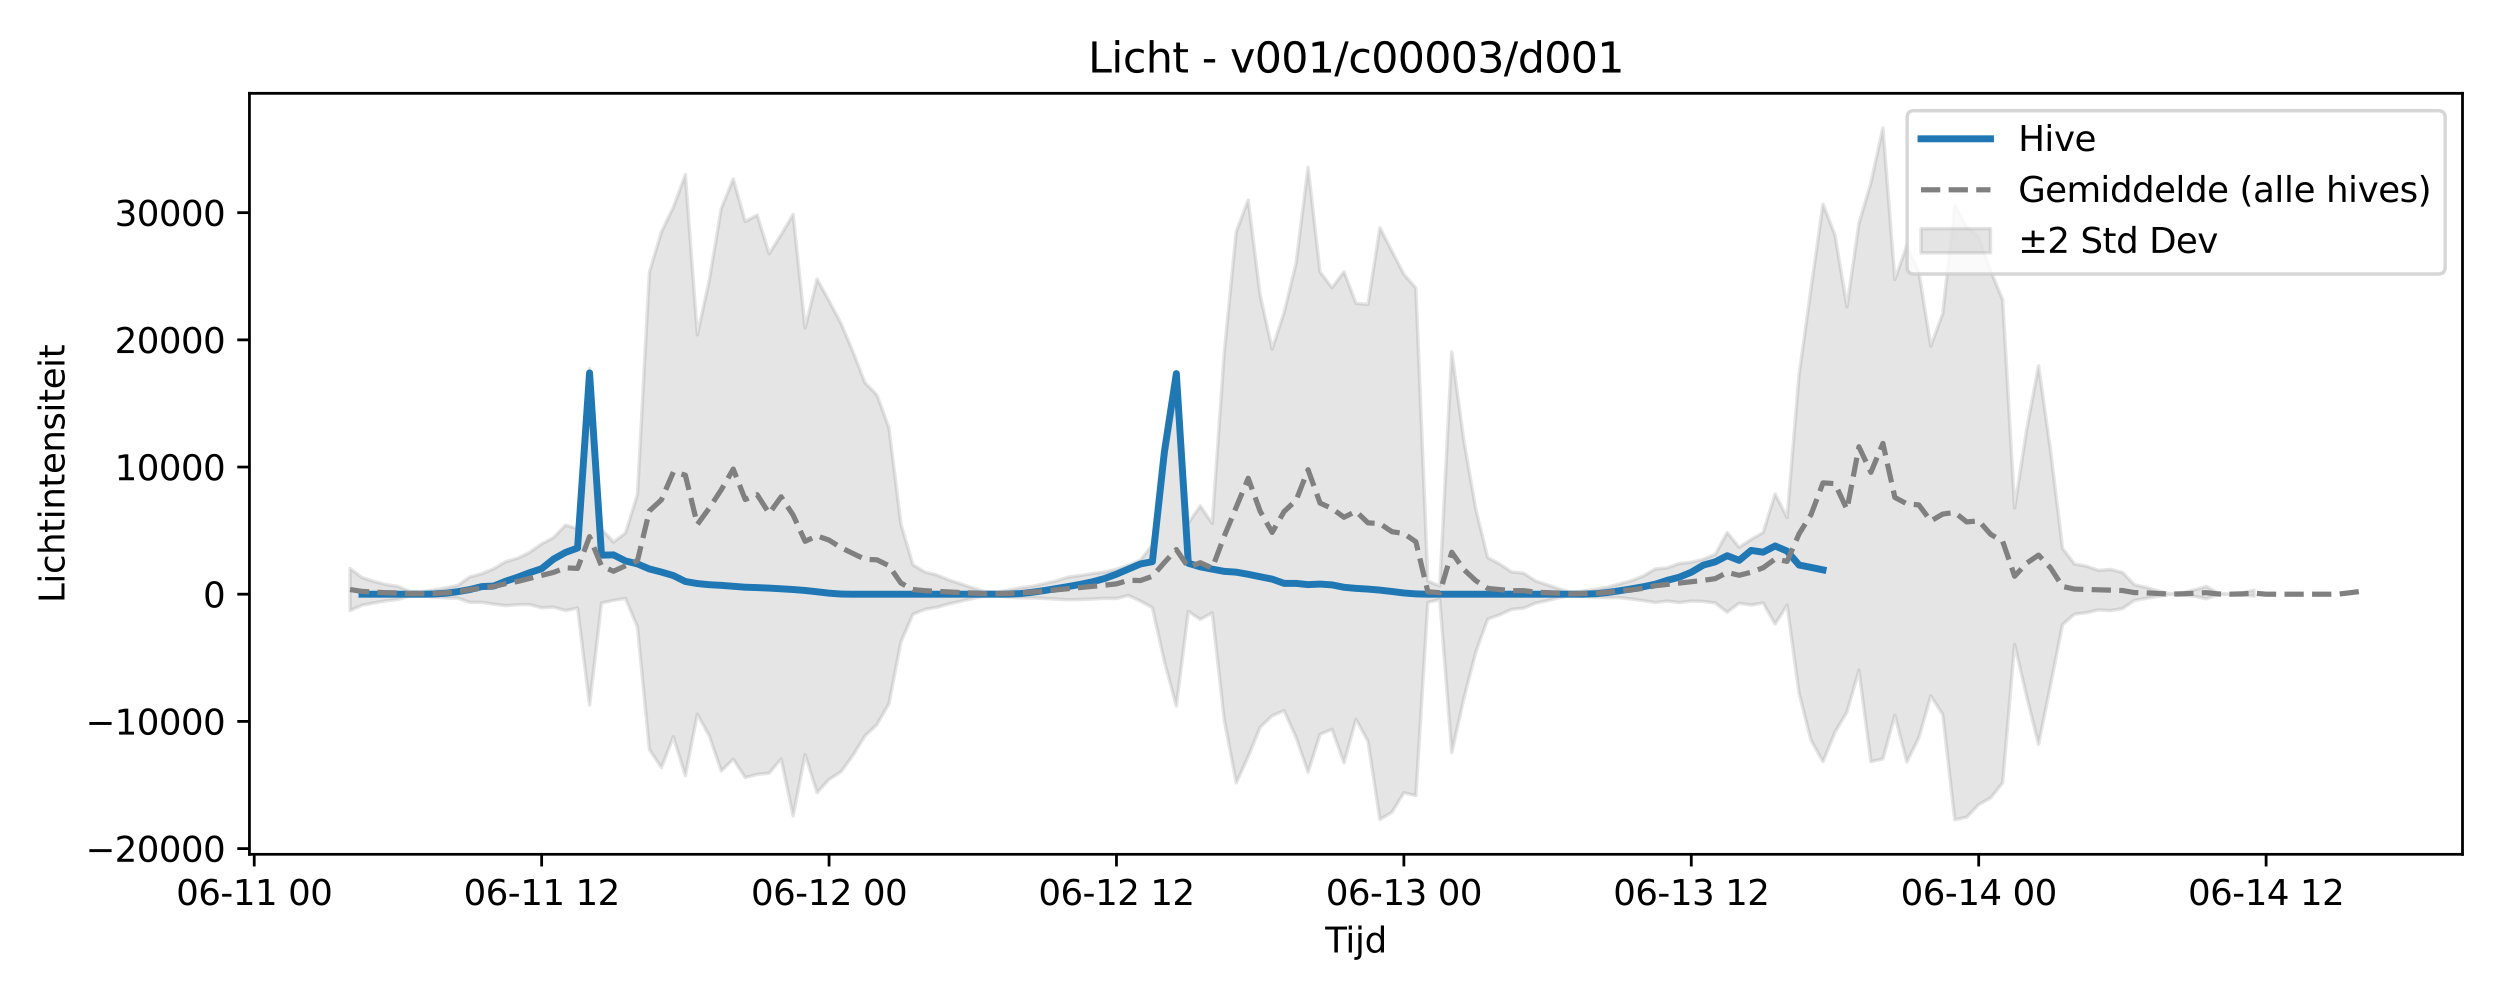 <?xml version="1.0" encoding="utf-8" standalone="no"?>
<!DOCTYPE svg PUBLIC "-//W3C//DTD SVG 1.1//EN"
  "http://www.w3.org/Graphics/SVG/1.1/DTD/svg11.dtd">
<svg xmlns:xlink="http://www.w3.org/1999/xlink" width="720pt" height="288pt" viewBox="0 0 720 288" xmlns="http://www.w3.org/2000/svg" version="1.1">
 <defs>
  <style type="text/css">*{stroke-linejoin: round; stroke-linecap: butt}</style>
 </defs>
 <g id="figure_1">
  <g id="patch_1">
   <path d="M 0 288 
L 720 288 
L 720 0 
L 0 0 
z
" style="fill: #ffffff"/>
  </g>
  <g id="axes_1">
   <g id="patch_2">
    <path d="M 71.84 246.04 
L 709.2 246.04 
L 709.2 26.88 
L 71.84 26.88 
z
" style="fill: #ffffff"/>
   </g>
   <g id="FillBetweenPolyCollection_1">
    <defs>
     <path id="mf02aad7e8b" d="M 100.811 -124.281 
L 100.811 -112.159 
L 104.26 -113.696 
L 107.709 -114.358 
L 111.158 -114.957 
L 114.607 -115.34 
L 118.055 -116.372 
L 121.504 -116.421 
L 124.953 -116.045 
L 128.402 -115.807 
L 131.851 -115.717 
L 135.3 -114.523 
L 138.749 -114.529 
L 142.198 -113.998 
L 145.647 -113.571 
L 149.096 -113.849 
L 152.545 -113.881 
L 155.994 -112.966 
L 159.443 -113.129 
L 162.891 -112.157 
L 166.34 -112.915 
L 169.789 -84.969 
L 173.238 -114.333 
L 176.687 -115.084 
L 180.136 -115.647 
L 183.585 -107.425 
L 187.034 -72.123 
L 190.483 -66.912 
L 193.932 -75.8 
L 197.381 -64.605 
L 200.83 -82.311 
L 204.278 -76.066 
L 207.727 -65.964 
L 211.176 -69.333 
L 214.625 -64.069 
L 218.074 -64.975 
L 221.523 -65.329 
L 224.972 -69.407 
L 228.421 -53.047 
L 231.87 -70.662 
L 235.319 -59.722 
L 238.768 -63.531 
L 242.217 -65.722 
L 245.665 -70.496 
L 249.114 -76.061 
L 252.563 -79.32 
L 256.012 -85.343 
L 259.461 -103.112 
L 262.91 -111.079 
L 266.359 -112.495 
L 269.808 -113.096 
L 273.257 -114.058 
L 276.706 -114.848 
L 280.155 -115.618 
L 283.604 -116.375 
L 287.052 -116.495 
L 290.501 -116.067 
L 293.95 -115.807 
L 297.399 -115.782 
L 300.848 -115.641 
L 304.297 -115.442 
L 307.746 -115.269 
L 311.195 -115.348 
L 314.644 -115.462 
L 318.093 -115.689 
L 321.542 -115.625 
L 324.991 -116.508 
L 328.439 -114.903 
L 331.888 -112.978 
L 335.337 -97.499 
L 338.786 -84.659 
L 342.235 -111.915 
L 345.684 -109.59 
L 349.133 -111.506 
L 352.582 -80.741 
L 356.031 -62.528 
L 359.48 -70.092 
L 362.929 -78.564 
L 366.378 -81.866 
L 369.826 -83.329 
L 373.275 -75.639 
L 376.724 -65.606 
L 380.173 -76.505 
L 383.622 -77.941 
L 387.071 -68.314 
L 390.52 -80.838 
L 393.969 -74.552 
L 397.418 -51.995 
L 400.867 -54.061 
L 404.316 -59.692 
L 407.765 -58.874 
L 411.214 -114.513 
L 414.662 -115.37 
L 418.111 -71.234 
L 421.56 -86.691 
L 425.009 -100.149 
L 428.458 -109.692 
L 431.907 -110.932 
L 435.356 -112.506 
L 438.805 -112.85 
L 442.254 -114.277 
L 445.703 -115.044 
L 449.152 -115.877 
L 452.601 -116.587 
L 456.049 -116.269 
L 459.498 -115.973 
L 462.947 -115.871 
L 466.396 -115.874 
L 469.845 -115.477 
L 473.294 -115.019 
L 476.743 -114.476 
L 480.192 -114.903 
L 483.641 -114.454 
L 487.09 -114.894 
L 490.539 -114.782 
L 493.988 -114.354 
L 497.436 -111.668 
L 500.885 -114.262 
L 504.334 -113.739 
L 507.783 -114.34 
L 511.232 -108.265 
L 514.681 -113.712 
L 518.13 -88.369 
L 521.579 -74.757 
L 525.028 -68.655 
L 528.477 -77.154 
L 531.926 -82.933 
L 535.375 -95.008 
L 538.823 -68.64 
L 542.272 -69.44 
L 545.721 -81.994 
L 549.17 -68.541 
L 552.619 -75.527 
L 556.068 -87.581 
L 559.517 -82.195 
L 562.966 -51.922 
L 566.415 -52.659 
L 569.864 -56.289 
L 573.313 -58.221 
L 576.762 -62.582 
L 580.21 -102.41 
L 583.659 -87.499 
L 587.108 -73.641 
L 590.557 -90.713 
L 594.006 -108.156 
L 597.455 -111.115 
L 600.904 -111.523 
L 604.353 -112.332 
L 607.802 -112.143 
L 611.251 -112.704 
L 614.7 -115.073 
L 618.149 -115.696 
L 621.597 -116.278 
L 625.046 -116.829 
L 628.495 -116.685 
L 631.944 -116.282 
L 635.393 -115.55 
L 638.842 -116.728 
L 642.291 -116.849 
L 645.74 -116.686 
L 649.189 -116.305 
L 649.189 -118.036 
L 649.189 -118.036 
L 645.74 -117.239 
L 642.291 -116.898 
L 638.842 -117.151 
L 635.393 -119.079 
L 631.944 -118.084 
L 628.495 -117.252 
L 625.046 -116.963 
L 621.597 -117.79 
L 618.149 -118.802 
L 614.7 -119.593 
L 611.251 -123.16 
L 607.802 -124.008 
L 604.353 -123.723 
L 600.904 -124.946 
L 597.455 -125.564 
L 594.006 -130.054 
L 590.557 -158.185 
L 587.108 -182.629 
L 583.659 -164.103 
L 580.21 -141.681 
L 576.762 -201.637 
L 573.313 -210.007 
L 569.864 -219.731 
L 566.415 -222.711 
L 562.966 -228.925 
L 559.517 -197.711 
L 556.068 -188.329 
L 552.619 -209.654 
L 549.17 -217.258 
L 545.721 -207.476 
L 542.272 -251.158 
L 538.823 -235.314 
L 535.375 -223.626 
L 531.926 -199.623 
L 528.477 -220.265 
L 525.028 -229.218 
L 521.579 -204.897 
L 518.13 -180.112 
L 514.681 -138.934 
L 511.232 -145.743 
L 507.783 -134.621 
L 504.334 -132.641 
L 500.885 -130.377 
L 497.436 -134.62 
L 493.988 -128.34 
L 490.539 -126.912 
L 487.09 -126.086 
L 483.641 -125.713 
L 480.192 -124.461 
L 476.743 -124.137 
L 473.294 -122.125 
L 469.845 -120.754 
L 466.396 -119.823 
L 462.947 -118.914 
L 459.498 -118.324 
L 456.049 -117.786 
L 452.601 -117.365 
L 449.152 -118.354 
L 445.703 -119.535 
L 442.254 -120.658 
L 438.805 -122.938 
L 435.356 -123.254 
L 431.907 -125.562 
L 428.458 -127.387 
L 425.009 -141.422 
L 421.56 -161.294 
L 418.111 -186.654 
L 414.662 -119.223 
L 411.214 -120.663 
L 407.765 -205.057 
L 404.316 -209.023 
L 400.867 -215.674 
L 397.418 -222.395 
L 393.969 -200.303 
L 390.52 -200.65 
L 387.071 -209.739 
L 383.622 -205.123 
L 380.173 -209.732 
L 376.724 -239.807 
L 373.275 -212.186 
L 369.826 -198.034 
L 366.378 -187.449 
L 362.929 -202.934 
L 359.48 -230.406 
L 356.031 -221.224 
L 352.582 -186.45 
L 349.133 -137.257 
L 345.684 -142.302 
L 342.235 -137.368 
L 338.786 -174.782 
L 335.337 -154.508 
L 331.888 -131.048 
L 328.439 -126.704 
L 324.991 -125.241 
L 321.542 -124.065 
L 318.093 -123.231 
L 314.644 -122.816 
L 311.195 -122.257 
L 307.746 -121.817 
L 304.297 -120.728 
L 300.848 -119.939 
L 297.399 -119.155 
L 293.95 -118.723 
L 290.501 -118.056 
L 287.052 -117.493 
L 283.604 -117.64 
L 280.155 -118.697 
L 276.706 -119.821 
L 273.257 -120.979 
L 269.808 -122.39 
L 266.359 -123.27 
L 262.91 -125.349 
L 259.461 -137.063 
L 256.012 -164.79 
L 252.563 -174.229 
L 249.114 -177.787 
L 245.665 -186.683 
L 242.217 -194.817 
L 238.768 -201.362 
L 235.319 -207.63 
L 231.87 -193.533 
L 228.421 -226.25 
L 224.972 -220.427 
L 221.523 -214.92 
L 218.074 -226.052 
L 214.625 -224.216 
L 211.176 -236.46 
L 207.727 -227.952 
L 204.278 -207.299 
L 200.83 -191.576 
L 197.381 -237.71 
L 193.932 -228.323 
L 190.483 -221.185 
L 187.034 -209.62 
L 183.585 -145.603 
L 180.136 -134.476 
L 176.687 -131.869 
L 173.238 -135.619 
L 169.789 -181.899 
L 166.34 -135.691 
L 162.891 -136.774 
L 159.443 -133.192 
L 155.994 -131.361 
L 152.545 -128.927 
L 149.096 -127.239 
L 145.647 -126.239 
L 142.198 -124.202 
L 138.749 -122.76 
L 135.3 -121.861 
L 131.851 -119.397 
L 128.402 -118.704 
L 124.953 -118.113 
L 121.504 -117.587 
L 118.055 -117.676 
L 114.607 -119.112 
L 111.158 -119.661 
L 107.709 -120.539 
L 104.26 -121.658 
L 100.811 -124.281 
z
" style="stroke: #808080; stroke-opacity: 0.2"/>
    </defs>
    <g clip-path="url(#pa072f46389)">
     <use xlink:href="#mf02aad7e8b" x="0" y="288" style="fill: #808080; fill-opacity: 0.2; stroke: #808080; stroke-opacity: 0.2"/>
    </g>
   </g>
   <g id="matplotlib.axis_1">
    <g id="xtick_1">
     <g id="line2d_1">
      <defs>
       <path id="md7c68c3a9b" d="M 0 0 
L 0 3.5 
" style="stroke: #000000; stroke-width: 0.8"/>
      </defs>
      <g>
       <use xlink:href="#md7c68c3a9b" x="73.22" y="246.04" style="stroke: #000000; stroke-width: 0.8"/>
      </g>
     </g>
     <g id="text_1">
      <!-- 06-11 00 -->
      <g transform="translate(50.739 260.638) scale(0.1 -0.1)">
       <defs>
        <path id="DejaVuSans-30" d="M 2034 4250 
Q 1547 4250 1301 3770 
Q 1056 3291 1056 2328 
Q 1056 1369 1301 889 
Q 1547 409 2034 409 
Q 2525 409 2770 889 
Q 3016 1369 3016 2328 
Q 3016 3291 2770 3770 
Q 2525 4250 2034 4250 
z
M 2034 4750 
Q 2819 4750 3233 4129 
Q 3647 3509 3647 2328 
Q 3647 1150 3233 529 
Q 2819 -91 2034 -91 
Q 1250 -91 836 529 
Q 422 1150 422 2328 
Q 422 3509 836 4129 
Q 1250 4750 2034 4750 
z
" transform="scale(0.016)"/>
        <path id="DejaVuSans-36" d="M 2113 2584 
Q 1688 2584 1439 2293 
Q 1191 2003 1191 1497 
Q 1191 994 1439 701 
Q 1688 409 2113 409 
Q 2538 409 2786 701 
Q 3034 994 3034 1497 
Q 3034 2003 2786 2293 
Q 2538 2584 2113 2584 
z
M 3366 4563 
L 3366 3988 
Q 3128 4100 2886 4159 
Q 2644 4219 2406 4219 
Q 1781 4219 1451 3797 
Q 1122 3375 1075 2522 
Q 1259 2794 1537 2939 
Q 1816 3084 2150 3084 
Q 2853 3084 3261 2657 
Q 3669 2231 3669 1497 
Q 3669 778 3244 343 
Q 2819 -91 2113 -91 
Q 1303 -91 875 529 
Q 447 1150 447 2328 
Q 447 3434 972 4092 
Q 1497 4750 2381 4750 
Q 2619 4750 2861 4703 
Q 3103 4656 3366 4563 
z
" transform="scale(0.016)"/>
        <path id="DejaVuSans-2d" d="M 313 2009 
L 1997 2009 
L 1997 1497 
L 313 1497 
L 313 2009 
z
" transform="scale(0.016)"/>
        <path id="DejaVuSans-31" d="M 794 531 
L 1825 531 
L 1825 4091 
L 703 3866 
L 703 4441 
L 1819 4666 
L 2450 4666 
L 2450 531 
L 3481 531 
L 3481 0 
L 794 0 
L 794 531 
z
" transform="scale(0.016)"/>
        <path id="DejaVuSans-20" transform="scale(0.016)"/>
       </defs>
       <use xlink:href="#DejaVuSans-30"/>
       <use xlink:href="#DejaVuSans-36" transform="translate(63.623 0)"/>
       <use xlink:href="#DejaVuSans-2d" transform="translate(127.246 0)"/>
       <use xlink:href="#DejaVuSans-31" transform="translate(163.33 0)"/>
       <use xlink:href="#DejaVuSans-31" transform="translate(226.953 0)"/>
       <use xlink:href="#DejaVuSans-20" transform="translate(290.576 0)"/>
       <use xlink:href="#DejaVuSans-30" transform="translate(322.363 0)"/>
       <use xlink:href="#DejaVuSans-30" transform="translate(385.986 0)"/>
      </g>
     </g>
    </g>
    <g id="xtick_2">
     <g id="line2d_2">
      <g>
       <use xlink:href="#md7c68c3a9b" x="155.994" y="246.04" style="stroke: #000000; stroke-width: 0.8"/>
      </g>
     </g>
     <g id="text_2">
      <!-- 06-11 12 -->
      <g transform="translate(133.513 260.638) scale(0.1 -0.1)">
       <defs>
        <path id="DejaVuSans-32" d="M 1228 531 
L 3431 531 
L 3431 0 
L 469 0 
L 469 531 
Q 828 903 1448 1529 
Q 2069 2156 2228 2338 
Q 2531 2678 2651 2914 
Q 2772 3150 2772 3378 
Q 2772 3750 2511 3984 
Q 2250 4219 1831 4219 
Q 1534 4219 1204 4116 
Q 875 4013 500 3803 
L 500 4441 
Q 881 4594 1212 4672 
Q 1544 4750 1819 4750 
Q 2544 4750 2975 4387 
Q 3406 4025 3406 3419 
Q 3406 3131 3298 2873 
Q 3191 2616 2906 2266 
Q 2828 2175 2409 1742 
Q 1991 1309 1228 531 
z
" transform="scale(0.016)"/>
       </defs>
       <use xlink:href="#DejaVuSans-30"/>
       <use xlink:href="#DejaVuSans-36" transform="translate(63.623 0)"/>
       <use xlink:href="#DejaVuSans-2d" transform="translate(127.246 0)"/>
       <use xlink:href="#DejaVuSans-31" transform="translate(163.33 0)"/>
       <use xlink:href="#DejaVuSans-31" transform="translate(226.953 0)"/>
       <use xlink:href="#DejaVuSans-20" transform="translate(290.576 0)"/>
       <use xlink:href="#DejaVuSans-31" transform="translate(322.363 0)"/>
       <use xlink:href="#DejaVuSans-32" transform="translate(385.986 0)"/>
      </g>
     </g>
    </g>
    <g id="xtick_3">
     <g id="line2d_3">
      <g>
       <use xlink:href="#md7c68c3a9b" x="238.768" y="246.04" style="stroke: #000000; stroke-width: 0.8"/>
      </g>
     </g>
     <g id="text_3">
      <!-- 06-12 00 -->
      <g transform="translate(216.287 260.638) scale(0.1 -0.1)">
       <use xlink:href="#DejaVuSans-30"/>
       <use xlink:href="#DejaVuSans-36" transform="translate(63.623 0)"/>
       <use xlink:href="#DejaVuSans-2d" transform="translate(127.246 0)"/>
       <use xlink:href="#DejaVuSans-31" transform="translate(163.33 0)"/>
       <use xlink:href="#DejaVuSans-32" transform="translate(226.953 0)"/>
       <use xlink:href="#DejaVuSans-20" transform="translate(290.576 0)"/>
       <use xlink:href="#DejaVuSans-30" transform="translate(322.363 0)"/>
       <use xlink:href="#DejaVuSans-30" transform="translate(385.986 0)"/>
      </g>
     </g>
    </g>
    <g id="xtick_4">
     <g id="line2d_4">
      <g>
       <use xlink:href="#md7c68c3a9b" x="321.542" y="246.04" style="stroke: #000000; stroke-width: 0.8"/>
      </g>
     </g>
     <g id="text_4">
      <!-- 06-12 12 -->
      <g transform="translate(299.061 260.638) scale(0.1 -0.1)">
       <use xlink:href="#DejaVuSans-30"/>
       <use xlink:href="#DejaVuSans-36" transform="translate(63.623 0)"/>
       <use xlink:href="#DejaVuSans-2d" transform="translate(127.246 0)"/>
       <use xlink:href="#DejaVuSans-31" transform="translate(163.33 0)"/>
       <use xlink:href="#DejaVuSans-32" transform="translate(226.953 0)"/>
       <use xlink:href="#DejaVuSans-20" transform="translate(290.576 0)"/>
       <use xlink:href="#DejaVuSans-31" transform="translate(322.363 0)"/>
       <use xlink:href="#DejaVuSans-32" transform="translate(385.986 0)"/>
      </g>
     </g>
    </g>
    <g id="xtick_5">
     <g id="line2d_5">
      <g>
       <use xlink:href="#md7c68c3a9b" x="404.316" y="246.04" style="stroke: #000000; stroke-width: 0.8"/>
      </g>
     </g>
     <g id="text_5">
      <!-- 06-13 00 -->
      <g transform="translate(381.835 260.638) scale(0.1 -0.1)">
       <defs>
        <path id="DejaVuSans-33" d="M 2597 2516 
Q 3050 2419 3304 2112 
Q 3559 1806 3559 1356 
Q 3559 666 3084 287 
Q 2609 -91 1734 -91 
Q 1441 -91 1130 -33 
Q 819 25 488 141 
L 488 750 
Q 750 597 1062 519 
Q 1375 441 1716 441 
Q 2309 441 2620 675 
Q 2931 909 2931 1356 
Q 2931 1769 2642 2001 
Q 2353 2234 1838 2234 
L 1294 2234 
L 1294 2753 
L 1863 2753 
Q 2328 2753 2575 2939 
Q 2822 3125 2822 3475 
Q 2822 3834 2567 4026 
Q 2313 4219 1838 4219 
Q 1578 4219 1281 4162 
Q 984 4106 628 3988 
L 628 4550 
Q 988 4650 1302 4700 
Q 1616 4750 1894 4750 
Q 2613 4750 3031 4423 
Q 3450 4097 3450 3541 
Q 3450 3153 3228 2886 
Q 3006 2619 2597 2516 
z
" transform="scale(0.016)"/>
       </defs>
       <use xlink:href="#DejaVuSans-30"/>
       <use xlink:href="#DejaVuSans-36" transform="translate(63.623 0)"/>
       <use xlink:href="#DejaVuSans-2d" transform="translate(127.246 0)"/>
       <use xlink:href="#DejaVuSans-31" transform="translate(163.33 0)"/>
       <use xlink:href="#DejaVuSans-33" transform="translate(226.953 0)"/>
       <use xlink:href="#DejaVuSans-20" transform="translate(290.576 0)"/>
       <use xlink:href="#DejaVuSans-30" transform="translate(322.363 0)"/>
       <use xlink:href="#DejaVuSans-30" transform="translate(385.986 0)"/>
      </g>
     </g>
    </g>
    <g id="xtick_6">
     <g id="line2d_6">
      <g>
       <use xlink:href="#md7c68c3a9b" x="487.09" y="246.04" style="stroke: #000000; stroke-width: 0.8"/>
      </g>
     </g>
     <g id="text_6">
      <!-- 06-13 12 -->
      <g transform="translate(464.609 260.638) scale(0.1 -0.1)">
       <use xlink:href="#DejaVuSans-30"/>
       <use xlink:href="#DejaVuSans-36" transform="translate(63.623 0)"/>
       <use xlink:href="#DejaVuSans-2d" transform="translate(127.246 0)"/>
       <use xlink:href="#DejaVuSans-31" transform="translate(163.33 0)"/>
       <use xlink:href="#DejaVuSans-33" transform="translate(226.953 0)"/>
       <use xlink:href="#DejaVuSans-20" transform="translate(290.576 0)"/>
       <use xlink:href="#DejaVuSans-31" transform="translate(322.363 0)"/>
       <use xlink:href="#DejaVuSans-32" transform="translate(385.986 0)"/>
      </g>
     </g>
    </g>
    <g id="xtick_7">
     <g id="line2d_7">
      <g>
       <use xlink:href="#md7c68c3a9b" x="569.864" y="246.04" style="stroke: #000000; stroke-width: 0.8"/>
      </g>
     </g>
     <g id="text_7">
      <!-- 06-14 00 -->
      <g transform="translate(547.383 260.638) scale(0.1 -0.1)">
       <defs>
        <path id="DejaVuSans-34" d="M 2419 4116 
L 825 1625 
L 2419 1625 
L 2419 4116 
z
M 2253 4666 
L 3047 4666 
L 3047 1625 
L 3713 1625 
L 3713 1100 
L 3047 1100 
L 3047 0 
L 2419 0 
L 2419 1100 
L 313 1100 
L 313 1709 
L 2253 4666 
z
" transform="scale(0.016)"/>
       </defs>
       <use xlink:href="#DejaVuSans-30"/>
       <use xlink:href="#DejaVuSans-36" transform="translate(63.623 0)"/>
       <use xlink:href="#DejaVuSans-2d" transform="translate(127.246 0)"/>
       <use xlink:href="#DejaVuSans-31" transform="translate(163.33 0)"/>
       <use xlink:href="#DejaVuSans-34" transform="translate(226.953 0)"/>
       <use xlink:href="#DejaVuSans-20" transform="translate(290.576 0)"/>
       <use xlink:href="#DejaVuSans-30" transform="translate(322.363 0)"/>
       <use xlink:href="#DejaVuSans-30" transform="translate(385.986 0)"/>
      </g>
     </g>
    </g>
    <g id="xtick_8">
     <g id="line2d_8">
      <g>
       <use xlink:href="#md7c68c3a9b" x="652.638" y="246.04" style="stroke: #000000; stroke-width: 0.8"/>
      </g>
     </g>
     <g id="text_8">
      <!-- 06-14 12 -->
      <g transform="translate(630.157 260.638) scale(0.1 -0.1)">
       <use xlink:href="#DejaVuSans-30"/>
       <use xlink:href="#DejaVuSans-36" transform="translate(63.623 0)"/>
       <use xlink:href="#DejaVuSans-2d" transform="translate(127.246 0)"/>
       <use xlink:href="#DejaVuSans-31" transform="translate(163.33 0)"/>
       <use xlink:href="#DejaVuSans-34" transform="translate(226.953 0)"/>
       <use xlink:href="#DejaVuSans-20" transform="translate(290.576 0)"/>
       <use xlink:href="#DejaVuSans-31" transform="translate(322.363 0)"/>
       <use xlink:href="#DejaVuSans-32" transform="translate(385.986 0)"/>
      </g>
     </g>
    </g>
    <g id="text_9">
     <!-- Tijd -->
     <g transform="translate(381.67 274.317) scale(0.1 -0.1)">
      <defs>
       <path id="DejaVuSans-54" d="M -19 4666 
L 3928 4666 
L 3928 4134 
L 2272 4134 
L 2272 0 
L 1638 0 
L 1638 4134 
L -19 4134 
L -19 4666 
z
" transform="scale(0.016)"/>
       <path id="DejaVuSans-69" d="M 603 3500 
L 1178 3500 
L 1178 0 
L 603 0 
L 603 3500 
z
M 603 4863 
L 1178 4863 
L 1178 4134 
L 603 4134 
L 603 4863 
z
" transform="scale(0.016)"/>
       <path id="DejaVuSans-6a" d="M 603 3500 
L 1178 3500 
L 1178 -63 
Q 1178 -731 923 -1031 
Q 669 -1331 103 -1331 
L -116 -1331 
L -116 -844 
L 38 -844 
Q 366 -844 484 -692 
Q 603 -541 603 -63 
L 603 3500 
z
M 603 4863 
L 1178 4863 
L 1178 4134 
L 603 4134 
L 603 4863 
z
" transform="scale(0.016)"/>
       <path id="DejaVuSans-64" d="M 2906 2969 
L 2906 4863 
L 3481 4863 
L 3481 0 
L 2906 0 
L 2906 525 
Q 2725 213 2448 61 
Q 2172 -91 1784 -91 
Q 1150 -91 751 415 
Q 353 922 353 1747 
Q 353 2572 751 3078 
Q 1150 3584 1784 3584 
Q 2172 3584 2448 3432 
Q 2725 3281 2906 2969 
z
M 947 1747 
Q 947 1113 1208 752 
Q 1469 391 1925 391 
Q 2381 391 2643 752 
Q 2906 1113 2906 1747 
Q 2906 2381 2643 2742 
Q 2381 3103 1925 3103 
Q 1469 3103 1208 2742 
Q 947 2381 947 1747 
z
" transform="scale(0.016)"/>
      </defs>
      <use xlink:href="#DejaVuSans-54"/>
      <use xlink:href="#DejaVuSans-69" transform="translate(57.959 0)"/>
      <use xlink:href="#DejaVuSans-6a" transform="translate(85.742 0)"/>
      <use xlink:href="#DejaVuSans-64" transform="translate(113.525 0)"/>
     </g>
    </g>
   </g>
   <g id="matplotlib.axis_2">
    <g id="ytick_1">
     <g id="line2d_9">
      <defs>
       <path id="m5b5c4c4718" d="M 0 0 
L -3.5 0 
" style="stroke: #000000; stroke-width: 0.8"/>
      </defs>
      <g>
       <use xlink:href="#m5b5c4c4718" x="71.84" y="244.391" style="stroke: #000000; stroke-width: 0.8"/>
      </g>
     </g>
     <g id="text_10">
      <!-- −20000 -->
      <g transform="translate(24.648 248.191) scale(0.1 -0.1)">
       <defs>
        <path id="DejaVuSans-2212" d="M 678 2272 
L 4684 2272 
L 4684 1741 
L 678 1741 
L 678 2272 
z
" transform="scale(0.016)"/>
       </defs>
       <use xlink:href="#DejaVuSans-2212"/>
       <use xlink:href="#DejaVuSans-32" transform="translate(83.789 0)"/>
       <use xlink:href="#DejaVuSans-30" transform="translate(147.412 0)"/>
       <use xlink:href="#DejaVuSans-30" transform="translate(211.035 0)"/>
       <use xlink:href="#DejaVuSans-30" transform="translate(274.658 0)"/>
       <use xlink:href="#DejaVuSans-30" transform="translate(338.281 0)"/>
      </g>
     </g>
    </g>
    <g id="ytick_2">
     <g id="line2d_10">
      <g>
       <use xlink:href="#m5b5c4c4718" x="71.84" y="207.763" style="stroke: #000000; stroke-width: 0.8"/>
      </g>
     </g>
     <g id="text_11">
      <!-- −10000 -->
      <g transform="translate(24.648 211.563) scale(0.1 -0.1)">
       <use xlink:href="#DejaVuSans-2212"/>
       <use xlink:href="#DejaVuSans-31" transform="translate(83.789 0)"/>
       <use xlink:href="#DejaVuSans-30" transform="translate(147.412 0)"/>
       <use xlink:href="#DejaVuSans-30" transform="translate(211.035 0)"/>
       <use xlink:href="#DejaVuSans-30" transform="translate(274.658 0)"/>
       <use xlink:href="#DejaVuSans-30" transform="translate(338.281 0)"/>
      </g>
     </g>
    </g>
    <g id="ytick_3">
     <g id="line2d_11">
      <g>
       <use xlink:href="#m5b5c4c4718" x="71.84" y="171.135" style="stroke: #000000; stroke-width: 0.8"/>
      </g>
     </g>
     <g id="text_12">
      <!-- 0 -->
      <g transform="translate(58.477 174.935) scale(0.1 -0.1)">
       <use xlink:href="#DejaVuSans-30"/>
      </g>
     </g>
    </g>
    <g id="ytick_4">
     <g id="line2d_12">
      <g>
       <use xlink:href="#m5b5c4c4718" x="71.84" y="134.507" style="stroke: #000000; stroke-width: 0.8"/>
      </g>
     </g>
     <g id="text_13">
      <!-- 10000 -->
      <g transform="translate(33.028 138.307) scale(0.1 -0.1)">
       <use xlink:href="#DejaVuSans-31"/>
       <use xlink:href="#DejaVuSans-30" transform="translate(63.623 0)"/>
       <use xlink:href="#DejaVuSans-30" transform="translate(127.246 0)"/>
       <use xlink:href="#DejaVuSans-30" transform="translate(190.869 0)"/>
       <use xlink:href="#DejaVuSans-30" transform="translate(254.492 0)"/>
      </g>
     </g>
    </g>
    <g id="ytick_5">
     <g id="line2d_13">
      <g>
       <use xlink:href="#m5b5c4c4718" x="71.84" y="97.88" style="stroke: #000000; stroke-width: 0.8"/>
      </g>
     </g>
     <g id="text_14">
      <!-- 20000 -->
      <g transform="translate(33.028 101.679) scale(0.1 -0.1)">
       <use xlink:href="#DejaVuSans-32"/>
       <use xlink:href="#DejaVuSans-30" transform="translate(63.623 0)"/>
       <use xlink:href="#DejaVuSans-30" transform="translate(127.246 0)"/>
       <use xlink:href="#DejaVuSans-30" transform="translate(190.869 0)"/>
       <use xlink:href="#DejaVuSans-30" transform="translate(254.492 0)"/>
      </g>
     </g>
    </g>
    <g id="ytick_6">
     <g id="line2d_14">
      <g>
       <use xlink:href="#m5b5c4c4718" x="71.84" y="61.252" style="stroke: #000000; stroke-width: 0.8"/>
      </g>
     </g>
     <g id="text_15">
      <!-- 30000 -->
      <g transform="translate(33.028 65.051) scale(0.1 -0.1)">
       <use xlink:href="#DejaVuSans-33"/>
       <use xlink:href="#DejaVuSans-30" transform="translate(63.623 0)"/>
       <use xlink:href="#DejaVuSans-30" transform="translate(127.246 0)"/>
       <use xlink:href="#DejaVuSans-30" transform="translate(190.869 0)"/>
       <use xlink:href="#DejaVuSans-30" transform="translate(254.492 0)"/>
      </g>
     </g>
    </g>
    <g id="text_16">
     <!-- Lichtintensiteit -->
     <g transform="translate(18.568 173.656) rotate(-90) scale(0.1 -0.1)">
      <defs>
       <path id="DejaVuSans-4c" d="M 628 4666 
L 1259 4666 
L 1259 531 
L 3531 531 
L 3531 0 
L 628 0 
L 628 4666 
z
" transform="scale(0.016)"/>
       <path id="DejaVuSans-63" d="M 3122 3366 
L 3122 2828 
Q 2878 2963 2633 3030 
Q 2388 3097 2138 3097 
Q 1578 3097 1268 2742 
Q 959 2388 959 1747 
Q 959 1106 1268 751 
Q 1578 397 2138 397 
Q 2388 397 2633 464 
Q 2878 531 3122 666 
L 3122 134 
Q 2881 22 2623 -34 
Q 2366 -91 2075 -91 
Q 1284 -91 818 406 
Q 353 903 353 1747 
Q 353 2603 823 3093 
Q 1294 3584 2113 3584 
Q 2378 3584 2631 3529 
Q 2884 3475 3122 3366 
z
" transform="scale(0.016)"/>
       <path id="DejaVuSans-68" d="M 3513 2113 
L 3513 0 
L 2938 0 
L 2938 2094 
Q 2938 2591 2744 2837 
Q 2550 3084 2163 3084 
Q 1697 3084 1428 2787 
Q 1159 2491 1159 1978 
L 1159 0 
L 581 0 
L 581 4863 
L 1159 4863 
L 1159 2956 
Q 1366 3272 1645 3428 
Q 1925 3584 2291 3584 
Q 2894 3584 3203 3211 
Q 3513 2838 3513 2113 
z
" transform="scale(0.016)"/>
       <path id="DejaVuSans-74" d="M 1172 4494 
L 1172 3500 
L 2356 3500 
L 2356 3053 
L 1172 3053 
L 1172 1153 
Q 1172 725 1289 603 
Q 1406 481 1766 481 
L 2356 481 
L 2356 0 
L 1766 0 
Q 1100 0 847 248 
Q 594 497 594 1153 
L 594 3053 
L 172 3053 
L 172 3500 
L 594 3500 
L 594 4494 
L 1172 4494 
z
" transform="scale(0.016)"/>
       <path id="DejaVuSans-6e" d="M 3513 2113 
L 3513 0 
L 2938 0 
L 2938 2094 
Q 2938 2591 2744 2837 
Q 2550 3084 2163 3084 
Q 1697 3084 1428 2787 
Q 1159 2491 1159 1978 
L 1159 0 
L 581 0 
L 581 3500 
L 1159 3500 
L 1159 2956 
Q 1366 3272 1645 3428 
Q 1925 3584 2291 3584 
Q 2894 3584 3203 3211 
Q 3513 2838 3513 2113 
z
" transform="scale(0.016)"/>
       <path id="DejaVuSans-65" d="M 3597 1894 
L 3597 1613 
L 953 1613 
Q 991 1019 1311 708 
Q 1631 397 2203 397 
Q 2534 397 2845 478 
Q 3156 559 3463 722 
L 3463 178 
Q 3153 47 2828 -22 
Q 2503 -91 2169 -91 
Q 1331 -91 842 396 
Q 353 884 353 1716 
Q 353 2575 817 3079 
Q 1281 3584 2069 3584 
Q 2775 3584 3186 3129 
Q 3597 2675 3597 1894 
z
M 3022 2063 
Q 3016 2534 2758 2815 
Q 2500 3097 2075 3097 
Q 1594 3097 1305 2825 
Q 1016 2553 972 2059 
L 3022 2063 
z
" transform="scale(0.016)"/>
       <path id="DejaVuSans-73" d="M 2834 3397 
L 2834 2853 
Q 2591 2978 2328 3040 
Q 2066 3103 1784 3103 
Q 1356 3103 1142 2972 
Q 928 2841 928 2578 
Q 928 2378 1081 2264 
Q 1234 2150 1697 2047 
L 1894 2003 
Q 2506 1872 2764 1633 
Q 3022 1394 3022 966 
Q 3022 478 2636 193 
Q 2250 -91 1575 -91 
Q 1294 -91 989 -36 
Q 684 19 347 128 
L 347 722 
Q 666 556 975 473 
Q 1284 391 1588 391 
Q 1994 391 2212 530 
Q 2431 669 2431 922 
Q 2431 1156 2273 1281 
Q 2116 1406 1581 1522 
L 1381 1569 
Q 847 1681 609 1914 
Q 372 2147 372 2553 
Q 372 3047 722 3315 
Q 1072 3584 1716 3584 
Q 2034 3584 2315 3537 
Q 2597 3491 2834 3397 
z
" transform="scale(0.016)"/>
      </defs>
      <use xlink:href="#DejaVuSans-4c"/>
      <use xlink:href="#DejaVuSans-69" transform="translate(55.713 0)"/>
      <use xlink:href="#DejaVuSans-63" transform="translate(83.496 0)"/>
      <use xlink:href="#DejaVuSans-68" transform="translate(138.477 0)"/>
      <use xlink:href="#DejaVuSans-74" transform="translate(201.855 0)"/>
      <use xlink:href="#DejaVuSans-69" transform="translate(241.064 0)"/>
      <use xlink:href="#DejaVuSans-6e" transform="translate(268.848 0)"/>
      <use xlink:href="#DejaVuSans-74" transform="translate(332.227 0)"/>
      <use xlink:href="#DejaVuSans-65" transform="translate(371.436 0)"/>
      <use xlink:href="#DejaVuSans-6e" transform="translate(432.959 0)"/>
      <use xlink:href="#DejaVuSans-73" transform="translate(496.338 0)"/>
      <use xlink:href="#DejaVuSans-69" transform="translate(548.438 0)"/>
      <use xlink:href="#DejaVuSans-74" transform="translate(576.221 0)"/>
      <use xlink:href="#DejaVuSans-65" transform="translate(615.43 0)"/>
      <use xlink:href="#DejaVuSans-69" transform="translate(676.953 0)"/>
      <use xlink:href="#DejaVuSans-74" transform="translate(704.736 0)"/>
     </g>
    </g>
   </g>
   <g id="line2d_15">
    <path d="M 104.26 171.135 
L 107.709 171.135 
L 111.158 171.135 
L 114.607 171.135 
L 118.055 171.135 
L 121.504 171.134 
L 124.953 171.084 
L 128.402 170.848 
L 131.851 170.396 
L 135.3 169.799 
L 138.749 168.938 
L 142.198 168.784 
L 145.647 167.385 
L 149.096 166.238 
L 152.545 164.928 
L 155.994 163.779 
L 159.443 161.003 
L 162.891 159.092 
L 166.34 157.832 
L 169.789 107.398 
L 173.238 159.882 
L 176.687 159.806 
L 180.136 161.555 
L 183.585 162.409 
L 187.034 163.864 
L 190.483 164.752 
L 193.932 165.759 
L 197.381 167.473 
L 200.83 168.063 
L 204.278 168.396 
L 207.727 168.58 
L 211.176 168.854 
L 214.625 169.116 
L 218.074 169.227 
L 221.523 169.374 
L 224.972 169.575 
L 228.421 169.781 
L 231.87 170.055 
L 235.319 170.431 
L 238.768 170.833 
L 242.217 171.085 
L 245.665 171.134 
L 249.114 171.135 
L 252.563 171.135 
L 256.012 171.135 
L 259.461 171.135 
L 262.91 171.135 
L 266.359 171.135 
L 269.808 171.135 
L 273.257 171.135 
L 276.706 171.135 
L 280.155 171.135 
L 283.604 171.135 
L 287.052 171.135 
L 290.501 171.114 
L 293.95 170.948 
L 297.399 170.56 
L 300.848 170.058 
L 304.297 169.485 
L 307.746 168.91 
L 311.195 168.283 
L 314.644 167.558 
L 318.093 166.622 
L 321.542 165.363 
L 324.991 163.888 
L 328.439 162.427 
L 331.888 161.762 
L 335.337 130.181 
L 338.786 107.606 
L 342.235 162.217 
L 345.684 163.25 
L 349.133 163.917 
L 352.582 164.55 
L 356.031 164.782 
L 359.48 165.399 
L 362.929 166.103 
L 366.378 166.787 
L 369.826 168.01 
L 373.275 168.015 
L 376.724 168.37 
L 380.173 168.215 
L 383.622 168.445 
L 387.071 169.138 
L 390.52 169.451 
L 393.969 169.66 
L 397.418 169.952 
L 400.867 170.348 
L 404.316 170.778 
L 407.765 171.043 
L 411.214 171.129 
L 414.662 171.135 
L 418.111 171.135 
L 421.56 171.135 
L 425.009 171.135 
L 428.458 171.135 
L 431.907 171.135 
L 435.356 171.135 
L 438.805 171.135 
L 442.254 171.135 
L 445.703 171.135 
L 449.152 171.135 
L 452.601 171.135 
L 456.049 171.124 
L 459.498 170.998 
L 462.947 170.641 
L 466.396 170.143 
L 469.845 169.585 
L 473.294 168.981 
L 476.743 168.252 
L 480.192 167.125 
L 483.641 166.228 
L 487.09 164.804 
L 490.539 162.758 
L 493.988 161.812 
L 497.436 160.045 
L 500.885 161.384 
L 504.334 158.522 
L 507.783 159.027 
L 511.232 157.238 
L 514.681 158.717 
L 518.13 162.734 
L 521.579 163.411 
L 525.028 164.13 
" clip-path="url(#pa072f46389)" style="fill: none; stroke: #1f77b4; stroke-width: 2; stroke-linecap: square"/>
   </g>
   <g id="line2d_16">
    <path d="M 100.811 169.78 
L 104.26 170.323 
L 111.158 170.691 
L 114.607 170.774 
L 118.055 170.976 
L 124.953 170.921 
L 128.402 170.744 
L 131.851 170.443 
L 135.3 169.808 
L 142.198 168.9 
L 145.647 168.095 
L 149.096 167.456 
L 159.443 164.84 
L 162.891 163.534 
L 166.34 163.697 
L 169.789 154.566 
L 173.238 163.024 
L 176.687 164.524 
L 180.136 162.939 
L 183.585 161.486 
L 187.034 147.128 
L 190.483 143.952 
L 193.932 135.939 
L 197.381 136.842 
L 200.83 151.056 
L 204.278 146.317 
L 207.727 141.042 
L 211.176 135.104 
L 214.625 143.857 
L 218.074 142.487 
L 221.523 147.875 
L 224.972 143.083 
L 228.421 148.351 
L 231.87 155.902 
L 235.319 154.324 
L 238.768 155.554 
L 242.217 157.73 
L 249.114 161.076 
L 252.563 161.226 
L 256.012 162.934 
L 259.461 167.912 
L 262.91 169.786 
L 266.359 170.117 
L 273.257 170.481 
L 283.604 170.992 
L 290.501 170.938 
L 297.399 170.531 
L 318.093 168.54 
L 321.542 168.155 
L 324.991 167.125 
L 328.439 167.197 
L 331.888 165.987 
L 335.337 161.997 
L 338.786 158.279 
L 342.235 163.359 
L 345.684 162.054 
L 349.133 163.618 
L 352.582 154.404 
L 359.48 137.751 
L 362.929 147.251 
L 366.378 153.343 
L 369.826 147.318 
L 373.275 144.088 
L 376.724 135.293 
L 380.173 144.882 
L 383.622 146.468 
L 387.071 148.974 
L 390.52 147.256 
L 393.969 150.572 
L 397.418 150.805 
L 400.867 153.132 
L 404.316 153.642 
L 407.765 156.035 
L 411.214 170.412 
L 414.662 170.703 
L 418.111 159.056 
L 421.56 164.007 
L 425.009 167.215 
L 428.458 169.461 
L 435.356 170.12 
L 438.805 170.106 
L 442.254 170.532 
L 452.601 171.024 
L 459.498 170.852 
L 462.947 170.608 
L 466.396 170.152 
L 469.845 169.885 
L 473.294 169.428 
L 476.743 168.694 
L 490.539 167.153 
L 493.988 166.653 
L 497.436 164.856 
L 500.885 165.681 
L 504.334 164.81 
L 507.783 163.52 
L 511.232 160.996 
L 514.681 161.677 
L 518.13 153.759 
L 521.579 148.173 
L 525.028 139.064 
L 528.477 139.29 
L 531.926 146.722 
L 535.375 128.683 
L 538.823 136.023 
L 542.272 127.701 
L 545.721 143.265 
L 549.17 145.1 
L 552.619 145.41 
L 556.068 150.045 
L 559.517 148.047 
L 562.966 147.577 
L 566.415 150.315 
L 569.864 149.99 
L 573.313 153.886 
L 576.762 155.89 
L 580.21 165.954 
L 583.659 162.199 
L 587.108 159.865 
L 590.557 163.551 
L 594.006 168.895 
L 597.455 169.661 
L 611.251 170.068 
L 614.7 170.667 
L 618.149 170.751 
L 625.046 171.104 
L 628.495 171.032 
L 635.393 170.685 
L 638.842 171.061 
L 642.291 171.127 
L 645.74 171.038 
L 649.189 170.829 
L 652.638 171.135 
L 673.331 171.123 
L 680.229 170.288 
L 680.229 170.288 
" clip-path="url(#pa072f46389)" style="fill: none; stroke-dasharray: 5.55,2.4; stroke-dashoffset: 0; stroke: #808080; stroke-width: 1.5"/>
   </g>
   <g id="patch_3">
    <path d="M 71.84 246.04 
L 71.84 26.88 
" style="fill: none; stroke: #000000; stroke-width: 0.8; stroke-linejoin: miter; stroke-linecap: square"/>
   </g>
   <g id="patch_4">
    <path d="M 709.2 246.04 
L 709.2 26.88 
" style="fill: none; stroke: #000000; stroke-width: 0.8; stroke-linejoin: miter; stroke-linecap: square"/>
   </g>
   <g id="patch_5">
    <path d="M 71.84 246.04 
L 709.2 246.04 
" style="fill: none; stroke: #000000; stroke-width: 0.8; stroke-linejoin: miter; stroke-linecap: square"/>
   </g>
   <g id="patch_6">
    <path d="M 71.84 26.88 
L 709.2 26.88 
" style="fill: none; stroke: #000000; stroke-width: 0.8; stroke-linejoin: miter; stroke-linecap: square"/>
   </g>
   <g id="text_17">
    <!-- Licht - v001/c00003/d001 -->
    <g transform="translate(313.383 20.88) scale(0.12 -0.12)">
     <defs>
      <path id="DejaVuSans-76" d="M 191 3500 
L 800 3500 
L 1894 563 
L 2988 3500 
L 3597 3500 
L 2284 0 
L 1503 0 
L 191 3500 
z
" transform="scale(0.016)"/>
      <path id="DejaVuSans-2f" d="M 1625 4666 
L 2156 4666 
L 531 -594 
L 0 -594 
L 1625 4666 
z
" transform="scale(0.016)"/>
     </defs>
     <use xlink:href="#DejaVuSans-4c"/>
     <use xlink:href="#DejaVuSans-69" transform="translate(55.713 0)"/>
     <use xlink:href="#DejaVuSans-63" transform="translate(83.496 0)"/>
     <use xlink:href="#DejaVuSans-68" transform="translate(138.477 0)"/>
     <use xlink:href="#DejaVuSans-74" transform="translate(201.855 0)"/>
     <use xlink:href="#DejaVuSans-20" transform="translate(241.064 0)"/>
     <use xlink:href="#DejaVuSans-2d" transform="translate(272.852 0)"/>
     <use xlink:href="#DejaVuSans-20" transform="translate(308.936 0)"/>
     <use xlink:href="#DejaVuSans-76" transform="translate(340.723 0)"/>
     <use xlink:href="#DejaVuSans-30" transform="translate(399.902 0)"/>
     <use xlink:href="#DejaVuSans-30" transform="translate(463.525 0)"/>
     <use xlink:href="#DejaVuSans-31" transform="translate(527.148 0)"/>
     <use xlink:href="#DejaVuSans-2f" transform="translate(590.771 0)"/>
     <use xlink:href="#DejaVuSans-63" transform="translate(624.463 0)"/>
     <use xlink:href="#DejaVuSans-30" transform="translate(679.443 0)"/>
     <use xlink:href="#DejaVuSans-30" transform="translate(743.066 0)"/>
     <use xlink:href="#DejaVuSans-30" transform="translate(806.689 0)"/>
     <use xlink:href="#DejaVuSans-30" transform="translate(870.312 0)"/>
     <use xlink:href="#DejaVuSans-33" transform="translate(933.936 0)"/>
     <use xlink:href="#DejaVuSans-2f" transform="translate(997.559 0)"/>
     <use xlink:href="#DejaVuSans-64" transform="translate(1031.25 0)"/>
     <use xlink:href="#DejaVuSans-30" transform="translate(1094.727 0)"/>
     <use xlink:href="#DejaVuSans-30" transform="translate(1158.35 0)"/>
     <use xlink:href="#DejaVuSans-31" transform="translate(1221.973 0)"/>
    </g>
   </g>
   <g id="legend_1">
    <g id="patch_7">
     <path d="M 551.256 78.914 
L 702.2 78.914 
Q 704.2 78.914 704.2 76.914 
L 704.2 33.88 
Q 704.2 31.88 702.2 31.88 
L 551.256 31.88 
Q 549.256 31.88 549.256 33.88 
L 549.256 76.914 
Q 549.256 78.914 551.256 78.914 
z
" style="fill: #ffffff; opacity: 0.8; stroke: #cccccc; stroke-linejoin: miter"/>
    </g>
    <g id="line2d_17">
     <path d="M 553.256 39.978 
L 563.256 39.978 
L 573.256 39.978 
" style="fill: none; stroke: #1f77b4; stroke-width: 2; stroke-linecap: square"/>
    </g>
    <g id="text_18">
     <!-- Hive -->
     <g transform="translate(581.256 43.478) scale(0.1 -0.1)">
      <defs>
       <path id="DejaVuSans-48" d="M 628 4666 
L 1259 4666 
L 1259 2753 
L 3553 2753 
L 3553 4666 
L 4184 4666 
L 4184 0 
L 3553 0 
L 3553 2222 
L 1259 2222 
L 1259 0 
L 628 0 
L 628 4666 
z
" transform="scale(0.016)"/>
      </defs>
      <use xlink:href="#DejaVuSans-48"/>
      <use xlink:href="#DejaVuSans-69" transform="translate(75.195 0)"/>
      <use xlink:href="#DejaVuSans-76" transform="translate(102.979 0)"/>
      <use xlink:href="#DejaVuSans-65" transform="translate(162.158 0)"/>
     </g>
    </g>
    <g id="line2d_18">
     <path d="M 553.256 54.657 
L 563.256 54.657 
L 573.256 54.657 
" style="fill: none; stroke-dasharray: 5.55,2.4; stroke-dashoffset: 0; stroke: #808080; stroke-width: 1.5"/>
    </g>
    <g id="text_19">
     <!-- Gemiddelde (alle hives) -->
     <g transform="translate(581.256 58.157) scale(0.1 -0.1)">
      <defs>
       <path id="DejaVuSans-47" d="M 3809 666 
L 3809 1919 
L 2778 1919 
L 2778 2438 
L 4434 2438 
L 4434 434 
Q 4069 175 3628 42 
Q 3188 -91 2688 -91 
Q 1594 -91 976 548 
Q 359 1188 359 2328 
Q 359 3472 976 4111 
Q 1594 4750 2688 4750 
Q 3144 4750 3555 4637 
Q 3966 4525 4313 4306 
L 4313 3634 
Q 3963 3931 3569 4081 
Q 3175 4231 2741 4231 
Q 1884 4231 1454 3753 
Q 1025 3275 1025 2328 
Q 1025 1384 1454 906 
Q 1884 428 2741 428 
Q 3075 428 3337 486 
Q 3600 544 3809 666 
z
" transform="scale(0.016)"/>
       <path id="DejaVuSans-6d" d="M 3328 2828 
Q 3544 3216 3844 3400 
Q 4144 3584 4550 3584 
Q 5097 3584 5394 3201 
Q 5691 2819 5691 2113 
L 5691 0 
L 5113 0 
L 5113 2094 
Q 5113 2597 4934 2840 
Q 4756 3084 4391 3084 
Q 3944 3084 3684 2787 
Q 3425 2491 3425 1978 
L 3425 0 
L 2847 0 
L 2847 2094 
Q 2847 2600 2669 2842 
Q 2491 3084 2119 3084 
Q 1678 3084 1418 2786 
Q 1159 2488 1159 1978 
L 1159 0 
L 581 0 
L 581 3500 
L 1159 3500 
L 1159 2956 
Q 1356 3278 1631 3431 
Q 1906 3584 2284 3584 
Q 2666 3584 2933 3390 
Q 3200 3197 3328 2828 
z
" transform="scale(0.016)"/>
       <path id="DejaVuSans-6c" d="M 603 4863 
L 1178 4863 
L 1178 0 
L 603 0 
L 603 4863 
z
" transform="scale(0.016)"/>
       <path id="DejaVuSans-28" d="M 1984 4856 
Q 1566 4138 1362 3434 
Q 1159 2731 1159 2009 
Q 1159 1288 1364 580 
Q 1569 -128 1984 -844 
L 1484 -844 
Q 1016 -109 783 600 
Q 550 1309 550 2009 
Q 550 2706 781 3412 
Q 1013 4119 1484 4856 
L 1984 4856 
z
" transform="scale(0.016)"/>
       <path id="DejaVuSans-61" d="M 2194 1759 
Q 1497 1759 1228 1600 
Q 959 1441 959 1056 
Q 959 750 1161 570 
Q 1363 391 1709 391 
Q 2188 391 2477 730 
Q 2766 1069 2766 1631 
L 2766 1759 
L 2194 1759 
z
M 3341 1997 
L 3341 0 
L 2766 0 
L 2766 531 
Q 2569 213 2275 61 
Q 1981 -91 1556 -91 
Q 1019 -91 701 211 
Q 384 513 384 1019 
Q 384 1609 779 1909 
Q 1175 2209 1959 2209 
L 2766 2209 
L 2766 2266 
Q 2766 2663 2505 2880 
Q 2244 3097 1772 3097 
Q 1472 3097 1187 3025 
Q 903 2953 641 2809 
L 641 3341 
Q 956 3463 1253 3523 
Q 1550 3584 1831 3584 
Q 2591 3584 2966 3190 
Q 3341 2797 3341 1997 
z
" transform="scale(0.016)"/>
       <path id="DejaVuSans-29" d="M 513 4856 
L 1013 4856 
Q 1481 4119 1714 3412 
Q 1947 2706 1947 2009 
Q 1947 1309 1714 600 
Q 1481 -109 1013 -844 
L 513 -844 
Q 928 -128 1133 580 
Q 1338 1288 1338 2009 
Q 1338 2731 1133 3434 
Q 928 4138 513 4856 
z
" transform="scale(0.016)"/>
      </defs>
      <use xlink:href="#DejaVuSans-47"/>
      <use xlink:href="#DejaVuSans-65" transform="translate(77.49 0)"/>
      <use xlink:href="#DejaVuSans-6d" transform="translate(139.014 0)"/>
      <use xlink:href="#DejaVuSans-69" transform="translate(236.426 0)"/>
      <use xlink:href="#DejaVuSans-64" transform="translate(264.209 0)"/>
      <use xlink:href="#DejaVuSans-64" transform="translate(327.686 0)"/>
      <use xlink:href="#DejaVuSans-65" transform="translate(391.162 0)"/>
      <use xlink:href="#DejaVuSans-6c" transform="translate(452.686 0)"/>
      <use xlink:href="#DejaVuSans-64" transform="translate(480.469 0)"/>
      <use xlink:href="#DejaVuSans-65" transform="translate(543.945 0)"/>
      <use xlink:href="#DejaVuSans-20" transform="translate(605.469 0)"/>
      <use xlink:href="#DejaVuSans-28" transform="translate(637.256 0)"/>
      <use xlink:href="#DejaVuSans-61" transform="translate(676.27 0)"/>
      <use xlink:href="#DejaVuSans-6c" transform="translate(737.549 0)"/>
      <use xlink:href="#DejaVuSans-6c" transform="translate(765.332 0)"/>
      <use xlink:href="#DejaVuSans-65" transform="translate(793.115 0)"/>
      <use xlink:href="#DejaVuSans-20" transform="translate(854.639 0)"/>
      <use xlink:href="#DejaVuSans-68" transform="translate(886.426 0)"/>
      <use xlink:href="#DejaVuSans-69" transform="translate(949.805 0)"/>
      <use xlink:href="#DejaVuSans-76" transform="translate(977.588 0)"/>
      <use xlink:href="#DejaVuSans-65" transform="translate(1036.768 0)"/>
      <use xlink:href="#DejaVuSans-73" transform="translate(1098.291 0)"/>
      <use xlink:href="#DejaVuSans-29" transform="translate(1150.391 0)"/>
     </g>
    </g>
    <g id="patch_8">
     <path d="M 553.256 72.835 
L 573.256 72.835 
L 573.256 65.835 
L 553.256 65.835 
z
" style="fill: #808080; fill-opacity: 0.2; stroke: #808080; stroke-opacity: 0.2; stroke-linejoin: miter"/>
    </g>
    <g id="text_20">
     <!-- ±2 Std Dev -->
     <g transform="translate(581.256 72.835) scale(0.1 -0.1)">
      <defs>
       <path id="DejaVuSans-b1" d="M 2944 4013 
L 2944 2803 
L 4684 2803 
L 4684 2272 
L 2944 2272 
L 2944 1063 
L 2419 1063 
L 2419 2272 
L 678 2272 
L 678 2803 
L 2419 2803 
L 2419 4013 
L 2944 4013 
z
M 678 531 
L 4684 531 
L 4684 0 
L 678 0 
L 678 531 
z
" transform="scale(0.016)"/>
       <path id="DejaVuSans-53" d="M 3425 4513 
L 3425 3897 
Q 3066 4069 2747 4153 
Q 2428 4238 2131 4238 
Q 1616 4238 1336 4038 
Q 1056 3838 1056 3469 
Q 1056 3159 1242 3001 
Q 1428 2844 1947 2747 
L 2328 2669 
Q 3034 2534 3370 2195 
Q 3706 1856 3706 1288 
Q 3706 609 3251 259 
Q 2797 -91 1919 -91 
Q 1588 -91 1214 -16 
Q 841 59 441 206 
L 441 856 
Q 825 641 1194 531 
Q 1563 422 1919 422 
Q 2459 422 2753 634 
Q 3047 847 3047 1241 
Q 3047 1584 2836 1778 
Q 2625 1972 2144 2069 
L 1759 2144 
Q 1053 2284 737 2584 
Q 422 2884 422 3419 
Q 422 4038 858 4394 
Q 1294 4750 2059 4750 
Q 2388 4750 2728 4690 
Q 3069 4631 3425 4513 
z
" transform="scale(0.016)"/>
       <path id="DejaVuSans-44" d="M 1259 4147 
L 1259 519 
L 2022 519 
Q 2988 519 3436 956 
Q 3884 1394 3884 2338 
Q 3884 3275 3436 3711 
Q 2988 4147 2022 4147 
L 1259 4147 
z
M 628 4666 
L 1925 4666 
Q 3281 4666 3915 4102 
Q 4550 3538 4550 2338 
Q 4550 1131 3912 565 
Q 3275 0 1925 0 
L 628 0 
L 628 4666 
z
" transform="scale(0.016)"/>
      </defs>
      <use xlink:href="#DejaVuSans-b1"/>
      <use xlink:href="#DejaVuSans-32" transform="translate(83.789 0)"/>
      <use xlink:href="#DejaVuSans-20" transform="translate(147.412 0)"/>
      <use xlink:href="#DejaVuSans-53" transform="translate(179.199 0)"/>
      <use xlink:href="#DejaVuSans-74" transform="translate(242.676 0)"/>
      <use xlink:href="#DejaVuSans-64" transform="translate(281.885 0)"/>
      <use xlink:href="#DejaVuSans-20" transform="translate(345.361 0)"/>
      <use xlink:href="#DejaVuSans-44" transform="translate(377.148 0)"/>
      <use xlink:href="#DejaVuSans-65" transform="translate(454.15 0)"/>
      <use xlink:href="#DejaVuSans-76" transform="translate(515.674 0)"/>
     </g>
    </g>
   </g>
  </g>
 </g>
 <defs>
  <clipPath id="pa072f46389">
   <rect x="71.84" y="26.88" width="637.36" height="219.16"/>
  </clipPath>
 </defs>
</svg>
